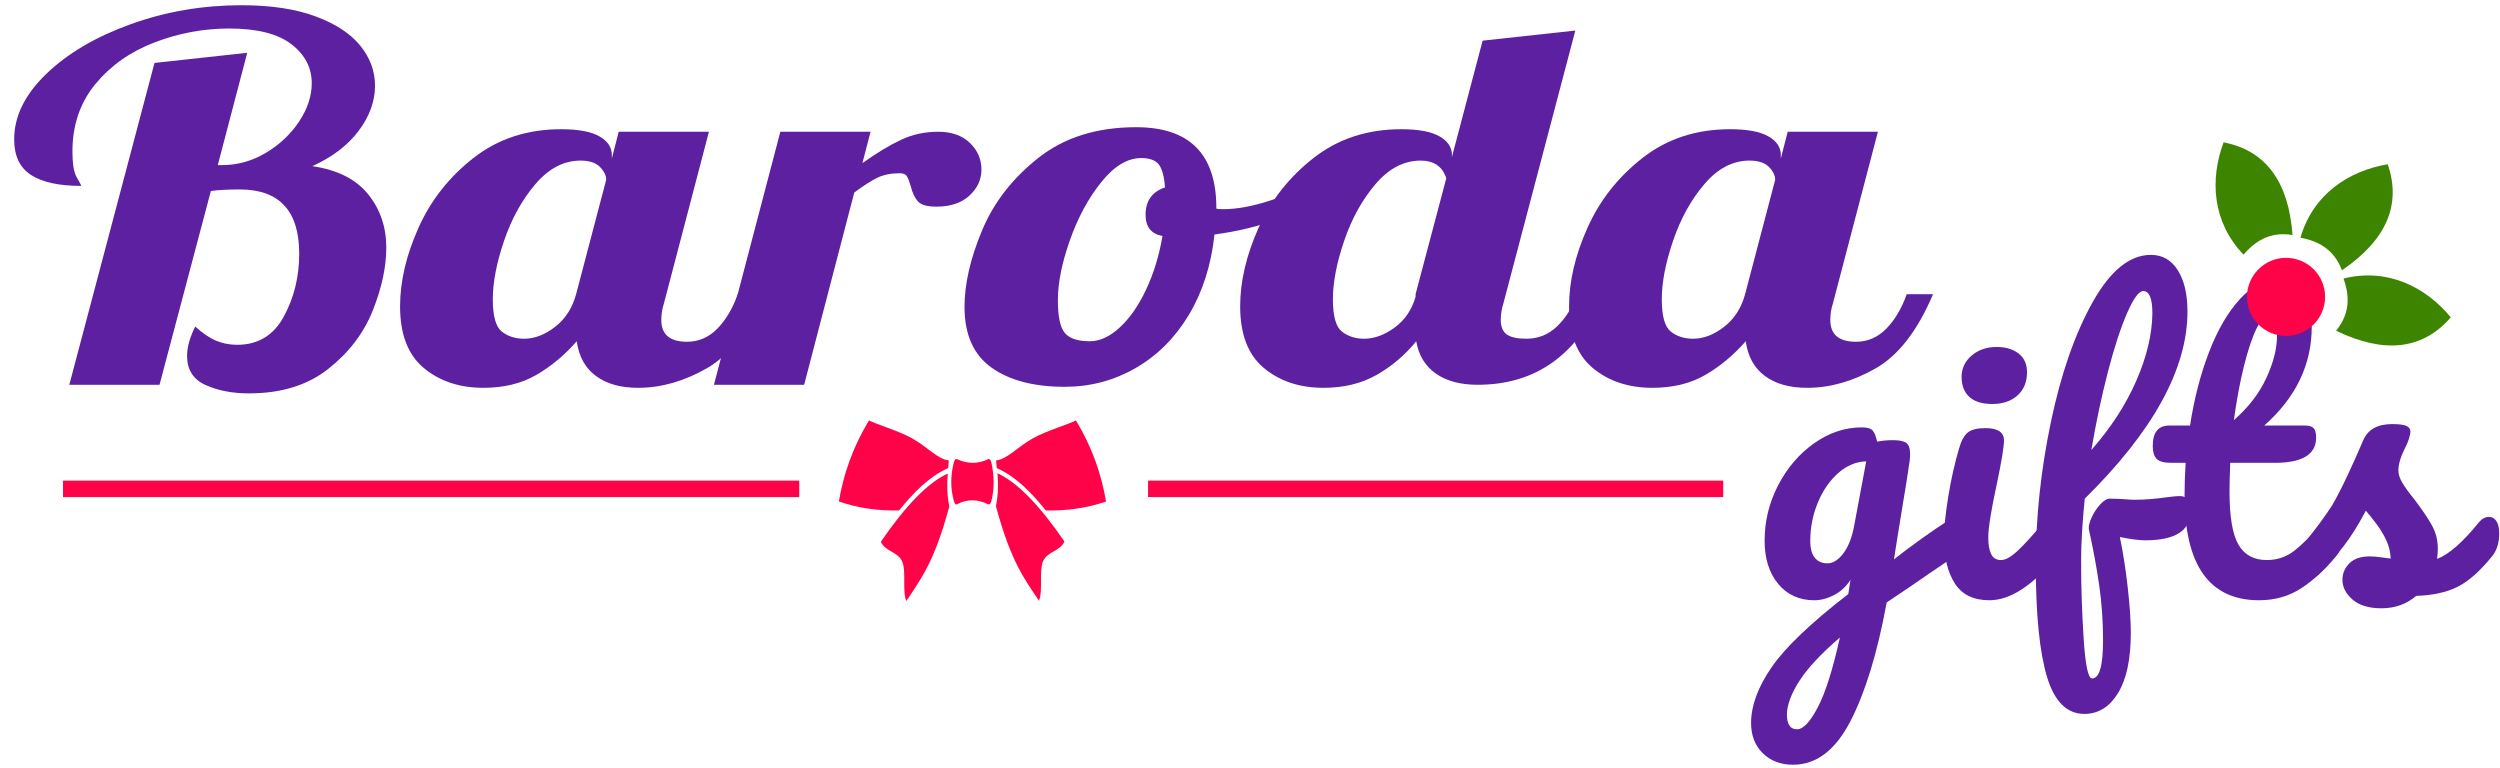 <?xml version="1.0" encoding="UTF-8" standalone="no"?>
<svg
   xmlns:dc="http://purl.org/dc/elements/1.1/"
   xmlns:cc="http://creativecommons.org/ns#"
   xmlns:rdf="http://www.w3.org/1999/02/22-rdf-syntax-ns#"
   xmlns:svg="http://www.w3.org/2000/svg"
   xmlns="http://www.w3.org/2000/svg"
   viewBox="0 0 321.333 98.667"
   height="98.667"
   width="321.333"
   xml:space="preserve"
   id="svg2"
   version="1.1"><defs
     id="defs6" /><g
     transform="matrix(1.333,0,0,-1.333,0,98.667)"
     id="g10"><g
       transform="scale(0.1)"
       id="g12"><path
         id="path14"
         style="fill:#ff0349;fill-opacity:1;fill-rule:evenodd;stroke:none"
         d="m 922.754,297.461 c 10.379,-4.742 20.41,-4.742 30.098,0 1.589,0.773 2.75,-1.652 3.168,-3.559 2.433,-11.797 3.136,-23.839 0,-36.422 -0.481,-1.878 -1.579,-4.335 -3.168,-3.554 -10.356,5.148 -20.407,5.148 -30.098,0 -1.566,-0.821 -2.641,1.687 -3.133,3.554 -3.344,12.563 -2.953,24.645 0,36.422 0.461,1.879 1.535,4.289 3.133,3.559" /><path
         id="path16"
         style="fill:#ff0349;fill-opacity:1;fill-rule:evenodd;stroke:none"
         d="m 960.496,296.273 c 10.508,0.895 20.383,12.864 35.52,21.321 13.034,7.273 34.954,13.664 41.454,17.179 15.56,-25.652 24.54,-51.753 29.03,-78.168 -19.33,-6.652 -38.7,-9.054 -58.05,-8.609 -14.337,17.637 -29.079,32.754 -47.376,40.871 -0.187,2.477 -0.394,4.938 -0.578,7.406" /><path
         id="path18"
         style="fill:#ff0349;fill-opacity:1;fill-rule:evenodd;stroke:none"
         d="m 961.801,283.832 c 18.754,-8.484 40.279,-30.391 64.559,-65.742 -4.09,-9.524 -16.48,-9.563 -20.59,-19.09 -4.08,-9.539 0.11,-28.531 -3.98,-38.055 -13.583,20.528 -27.079,37.395 -41.47,91.207 2.282,11.004 2.383,21.461 1.481,31.68" /><path
         id="path20"
         style="fill:#ff0349;fill-opacity:1;fill-rule:evenodd;stroke:none"
         d="m 914.875,296.273 c -10.512,0.895 -20.391,12.864 -35.523,21.321 -13.032,7.273 -34.95,13.664 -41.457,17.179 -15.551,-25.652 -24.536,-51.753 -29.028,-78.168 19.332,-6.652 38.692,-9.054 58.047,-8.609 14.34,17.637 29.086,32.754 47.379,40.871 0.191,2.477 0.398,4.938 0.582,7.406" /><path
         id="path22"
         style="fill:#ff0349;fill-opacity:1;fill-rule:evenodd;stroke:none"
         d="m 913.891,283.566 c -18.754,-8.476 -40.258,-30.39 -64.539,-65.734 4.089,-9.527 16.496,-9.574 20.578,-19.094 4.093,-9.523 -0.11,-28.535 3.996,-38.05 13.582,20.519 27.07,37.394 41.453,91.203 -2.285,10.996 -2.375,21.453 -1.488,31.675" /><path
         id="path24"
         style="fill:#ff0349;fill-opacity:1;fill-rule:evenodd;stroke:none"
         d="m 1107.02,260.879 h 554.57 v 15.883 h -554.57 v -15.883" /><path
         id="path26"
         style="fill:#ff0349;fill-opacity:1;fill-rule:evenodd;stroke:none"
         d="M 60.77,260.879 H 770.68 v 15.883 H 60.77 v -15.883" /><path
         id="path28"
         style="fill:#5c20a1;fill-opacity:1;fill-rule:nonzero;stroke:none"
         d="m 240.191,360.871 c -16.109,0 -30.105,2.684 -41.98,8.055 -11.883,5.367 -17.824,14.719 -17.824,28.054 0,8.458 2.621,17.895 7.855,28.301 7.246,-6.504 13.992,-11.058 20.235,-13.66 6.242,-2.605 12.988,-3.906 20.238,-3.906 20.137,0 35.133,9.109 45.004,27.328 9.867,18.215 14.797,38.383 14.797,60.508 0,41.312 -19.129,61.969 -57.383,61.969 -10.875,0 -20.137,-0.489 -27.789,-1.461 L 153.809,369.168 H 66.824 l 82.153,310.34 89.402,9.762 -28.391,-108.329 h 3.621 c 15.309,0 29.602,3.985 42.891,11.957 13.289,7.969 23.965,18.055 32.016,30.254 8.054,12.196 12.082,24.477 12.082,36.84 0,14.965 -6.543,27.488 -19.633,37.571 -13.086,10.085 -33.121,15.128 -60.106,15.128 -24.562,0 -48.523,-4.472 -71.882,-13.418 -23.356,-8.945 -42.383,-22.363 -57.086,-40.257 -14.695,-17.891 -22.047,-39.528 -22.047,-64.899 0,-12.035 1.41,-20.414 4.23,-25.129 2.82,-4.718 4.227,-7.402 4.227,-8.05 -21.344,0 -37.449,3.496 -48.324,10.492 -10.875,6.992 -16.309,18.457 -16.309,34.398 0,22.121 10.266,43.102 30.805,62.945 20.539,19.844 47.723,35.868 81.55,48.067 33.825,12.199 69.465,18.301 106.918,18.301 28.192,0 51.954,-3.582 71.282,-10.739 19.328,-7.156 33.726,-16.589 43.191,-28.3 9.465,-11.711 14.195,-24.563 14.195,-38.551 0,-14.961 -5.234,-29.438 -15.707,-43.43 -10.468,-13.984 -25.371,-25.371 -44.699,-34.156 24.16,-3.578 42.082,-12.606 53.762,-27.082 11.676,-14.473 17.515,-31.633 17.515,-51.477 0,-18.543 -4.328,-38.715 -12.984,-60.508 -8.66,-21.796 -22.957,-40.582 -42.891,-56.359 -19.933,-15.777 -45.406,-23.668 -76.414,-23.668" /><path
         id="path30"
         style="fill:#5c20a1;fill-opacity:1;fill-rule:nonzero;stroke:none"
         d="m 466.113,366.238 c -22.957,0 -42.086,6.344 -57.386,19.032 -15.305,12.687 -22.954,32.531 -22.954,59.531 0,24.074 5.938,49.363 17.817,75.879 11.883,26.511 29.601,48.957 53.16,67.336 23.559,18.382 51.648,27.574 84.266,27.574 16.511,0 28.793,-2.281 36.851,-6.836 8.051,-4.551 12.078,-10.57 12.078,-18.055 v -3.414 l 6.645,25.863 h 86.984 L 640.082,447.242 c -1.609,-4.879 -2.414,-10.086 -2.414,-15.617 0,-13.988 8.254,-20.98 24.766,-20.98 11.277,0 21.043,4.23 29.296,12.687 8.258,8.457 14.801,19.516 19.633,33.18 h 25.371 c -14.902,-35.133 -33.324,-58.961 -55.273,-71.485 -21.945,-12.523 -43.996,-18.789 -66.145,-18.789 -16.914,0 -30.503,3.825 -40.773,11.469 -10.27,7.645 -16.414,18.785 -18.426,33.426 -11.676,-13.34 -24.664,-24.156 -38.961,-32.449 -14.297,-8.297 -31.312,-12.446 -51.043,-12.446 z m 39.262,47.332 c 10.07,0 20.039,3.825 29.902,11.469 9.868,7.645 16.614,18.137 20.239,31.473 l 28.996,110.281 c 0,4.227 -2.016,8.375 -6.043,12.441 -4.028,4.067 -10.27,6.098 -18.727,6.098 -16.109,0 -30.605,-7.562 -43.492,-22.687 -12.887,-15.129 -22.957,-33.344 -30.203,-54.653 -7.25,-21.308 -10.871,-40.094 -10.871,-56.359 0,-16.266 2.918,-26.676 8.758,-31.231 5.839,-4.554 12.988,-6.832 21.441,-6.832" /><path
         id="path32"
         style="fill:#5c20a1;fill-opacity:1;fill-rule:nonzero;stroke:none"
         d="m 752.441,613.148 h 86.985 l -7.856,-30.253 c 13.696,9.757 26.078,17.242 37.153,22.445 11.074,5.203 23.054,7.808 35.941,7.808 12.887,0 23.055,-3.578 30.504,-10.734 7.453,-7.156 11.176,-15.777 11.176,-25.863 0,-9.434 -3.824,-17.731 -11.477,-24.887 -7.648,-7.156 -18.324,-10.734 -32.015,-10.734 -8.86,0 -14.797,1.707 -17.821,5.125 -3.019,3.414 -5.332,8.375 -6.945,14.883 -1.207,4.226 -2.414,7.316 -3.625,9.269 -1.207,1.953 -3.422,2.926 -6.645,2.926 -8.457,0 -15.605,-1.383 -21.445,-4.145 -5.836,-2.765 -13.387,-7.562 -22.652,-14.398 L 775.395,369.168 H 688.41 l 64.031,243.98" /><path
         id="path34"
         style="fill:#5c20a1;fill-opacity:1;fill-rule:nonzero;stroke:none"
         d="m 1026.69,367.215 c -29.807,0 -53.366,6.183 -70.682,18.543 -17.317,12.363 -25.973,31.879 -25.973,58.555 0,22.121 5.637,46.683 16.914,73.683 11.274,27 29.399,50.34 54.371,70.02 24.96,19.683 56.38,29.523 94.23,29.523 51.55,0 77.32,-26.023 77.32,-78.074 v -0.488 c 1.21,-0.325 3.42,-0.489 6.64,-0.489 13.29,0 28.6,2.848 45.91,8.539 17.32,5.696 33.03,12.61 47.12,20.739 l 5.44,-13.176 c -11.68,-10.082 -26.88,-18.621 -45.61,-25.617 -18.73,-6.993 -39.16,-11.953 -61.31,-14.879 -3.22,-29.606 -11.48,-55.465 -24.77,-77.586 -13.29,-22.121 -30.4,-39.203 -51.34,-51.238 -20.95,-12.036 -43.7,-18.055 -68.26,-18.055 z m 24.16,43.918 c 9.66,0 19.33,4.472 28.99,13.418 9.67,8.945 18.12,21.144 25.37,36.597 7.25,15.454 12.49,32.61 15.71,51.481 -10.87,1.953 -16.31,8.781 -16.31,20.492 0,13.34 6.24,22.121 18.73,26.352 -0.81,10.734 -2.82,18.136 -6.04,22.203 -3.23,4.066 -8.87,6.097 -16.92,6.097 -13.29,0 -26.18,-7.808 -38.66,-23.421 -12.48,-15.614 -22.55,-34.321 -30.2,-56.118 -7.65,-21.793 -11.48,-40.988 -11.48,-57.578 0,-15.613 2.22,-26.105 6.65,-31.472 4.43,-5.368 12.48,-8.051 24.16,-8.051" /><path
         id="path36"
         style="fill:#5c20a1;fill-opacity:1;fill-rule:nonzero;stroke:none"
         d="m 1276.16,366.238 c -22.95,0 -42.08,6.344 -57.38,19.032 -15.31,12.687 -22.96,32.531 -22.96,59.531 0,24.074 5.94,49.363 17.82,75.879 11.88,26.511 29.6,48.957 53.16,67.336 23.56,18.382 51.65,27.574 84.27,27.574 16.51,0 28.79,-2.281 36.85,-6.836 8.05,-4.551 12.08,-10.57 12.08,-18.055 v -1.949 l 29.6,112.23 89.4,9.758 -69.47,-263.496 c -1.61,-4.879 -2.42,-10.086 -2.42,-15.617 0,-6.504 1.92,-11.141 5.74,-13.906 3.83,-2.766 10.17,-4.149 19.03,-4.149 11.28,0 21.04,3.907 29.3,11.711 8.25,7.809 14.8,18.219 19.63,31.231 h 25.37 c -24.56,-58.231 -65.04,-87.344 -121.41,-87.344 -16.52,0 -29.91,3.578 -40.18,10.734 -10.27,7.157 -16.61,17.567 -19.02,31.231 -10.48,-13.012 -23.06,-23.75 -37.76,-32.207 -14.7,-8.457 -31.91,-12.688 -51.65,-12.688 z m 39.27,47.332 c 9.66,0 19.43,3.578 29.29,10.735 9.87,7.16 16.62,17.082 20.24,29.769 v 2.438 l 29.6,111.742 c -3.62,11.387 -11.88,17.078 -24.77,17.078 -16.1,0 -30.6,-7.562 -43.49,-22.687 -12.89,-15.129 -22.96,-33.344 -30.2,-54.653 -7.25,-21.308 -10.87,-40.094 -10.87,-56.359 0,-16.266 2.91,-26.676 8.75,-31.231 5.84,-4.554 12.99,-6.832 21.45,-6.832" /><path
         id="path38"
         style="fill:#5c20a1;fill-opacity:1;fill-rule:nonzero;stroke:none"
         d="m 1593.3,366.238 c -22.96,0 -42.09,6.344 -57.39,19.032 -15.3,12.687 -22.95,32.531 -22.95,59.531 0,24.074 5.93,49.363 17.82,75.879 11.88,26.511 29.6,48.957 53.15,67.336 23.57,18.382 51.65,27.574 84.27,27.574 16.51,0 28.8,-2.281 36.85,-6.836 8.06,-4.551 12.08,-10.57 12.08,-18.055 v -3.414 l 6.65,25.863 h 86.98 l -43.49,-165.906 c -1.61,-4.879 -2.42,-10.086 -2.42,-15.617 0,-13.988 8.26,-20.98 24.77,-20.98 11.27,0 21.04,4.23 29.3,12.687 8.25,8.457 14.79,19.516 19.63,33.18 h 25.37 c -14.9,-35.133 -33.33,-58.961 -55.27,-71.485 -21.95,-12.523 -44,-18.789 -66.15,-18.789 -16.91,0 -30.5,3.825 -40.77,11.469 -10.27,7.645 -16.41,18.785 -18.43,33.426 -11.67,-13.34 -24.66,-24.156 -38.96,-32.449 -14.29,-8.297 -31.31,-12.446 -51.04,-12.446 z m 39.26,47.332 c 10.07,0 20.04,3.825 29.9,11.469 9.87,7.645 16.61,18.137 20.24,31.473 l 29,110.281 c 0,4.227 -2.02,8.375 -6.05,12.441 -4.02,4.067 -10.26,6.098 -18.72,6.098 -16.11,0 -30.61,-7.562 -43.5,-22.687 -12.88,-15.129 -22.95,-33.344 -30.2,-54.653 -7.25,-21.308 -10.87,-40.094 -10.87,-56.359 0,-16.266 2.92,-26.676 8.76,-31.231 5.84,-4.554 12.99,-6.832 21.44,-6.832" /><path
         id="path40"
         style="fill:#5c20a1;fill-opacity:1;fill-rule:nonzero;stroke:none"
         d="m 1886.52,241.047 c 3.05,0 5.46,-1.469 7.22,-4.406 1.76,-2.938 2.64,-6.641 2.64,-11.102 0,-5.406 -0.82,-9.633 -2.46,-12.687 -1.65,-3.055 -4.23,-5.758 -7.76,-8.106 -20.2,-13.625 -35,-23.73 -44.4,-30.308 l -22.55,-15.153 c -8.93,-48.633 -20.62,-86.871 -35.07,-114.707 -14.45,-27.844 -32.83,-41.766 -55.15,-41.766 -11.98,0 -21.74,3.703 -29.25,11.102 -7.52,7.402 -11.28,17.094 -11.28,29.074 0,16.684 6.58,34.598 19.74,53.746 13.15,19.145 37.82,42.7 74,70.657 l 2.12,13.746 c -4,-6.344 -9.22,-11.219 -15.69,-14.629 -6.46,-3.406 -12.86,-5.11 -19.2,-5.11 -14.57,0 -26.2,5.286 -34.89,15.86 -8.69,10.574 -13.04,24.433 -13.04,41.586 0,18.793 4.35,36.59 13.04,53.39 8.69,16.797 20.26,30.309 34.71,40.528 14.45,10.218 29.78,15.328 45.99,15.328 5.17,0 8.64,-0.996 10.4,-2.996 1.76,-1.996 3.23,-5.578 4.4,-10.75 4.46,0.941 9.64,1.414 15.51,1.414 5.87,0 10.04,-0.883 12.51,-2.645 2.47,-1.761 3.7,-5.226 3.7,-10.394 0,-2.821 -0.12,-5.051 -0.35,-6.696 -0.94,-7.285 -3.88,-25.726 -8.81,-55.328 -0.94,-5.64 -1.94,-11.808 -3,-18.504 -1.05,-6.695 -2.17,-13.804 -3.35,-21.32 18.09,14.098 35.48,26.547 52.16,37.356 3.05,1.878 5.75,2.82 8.11,2.82 z m -124.41,-44.055 c 5.41,0 10.58,3.293 15.51,9.867 4.93,6.579 8.46,15.977 10.57,28.196 l 11.28,60.261 c -9.63,-0.234 -18.56,-3.933 -26.78,-11.101 -8.23,-7.164 -14.81,-16.621 -19.74,-28.371 -4.93,-11.746 -7.4,-24.199 -7.4,-37.352 0,-7.285 1.47,-12.687 4.41,-16.211 2.93,-3.523 6.99,-5.289 12.15,-5.289 z M 1732.86,37 c 5.88,0 12.52,7.047 19.92,21.145 7.4,14.094 14.51,36.535 21.31,67.308 C 1756,109.949 1742.96,95.969 1734.98,83.519 1726.99,71.066 1723,60.141 1723,50.742 c 0,-3.996 0.76,-7.281 2.29,-9.867 1.52,-2.582 4.05,-3.875 7.57,-3.875" /><path
         id="path42"
         style="fill:#5c20a1;fill-opacity:1;fill-rule:nonzero;stroke:none"
         d="m 1921.05,350.645 c -9.87,0 -17.26,2.293 -22.2,6.871 -4.93,4.582 -7.4,10.984 -7.4,19.207 0,8.222 3.23,15.093 9.69,20.617 6.46,5.523 14.51,8.281 24.14,8.281 8.7,0 15.74,-2.113 21.15,-6.344 5.4,-4.226 8.1,-10.218 8.1,-17.972 0,-9.399 -3.05,-16.86 -9.16,-22.375 -6.11,-5.524 -14.21,-8.285 -24.32,-8.285 z m -2.82,-189.247 c -15.27,0 -26.37,5.407 -33.3,16.211 -6.93,10.809 -10.39,25.141 -10.39,42.996 0,10.575 1.35,24.141 4.05,40.704 2.7,16.562 6.16,32.007 10.39,46.339 2.12,7.524 4.94,12.688 8.46,15.508 3.52,2.821 9.17,4.227 16.92,4.227 11.98,0 17.97,-3.992 17.97,-11.981 0,-5.871 -2.23,-19.5 -6.7,-40.879 -5.63,-25.839 -8.45,-43.343 -8.45,-52.507 0,-7.047 0.94,-12.453 2.82,-16.211 1.88,-3.762 5.05,-5.641 9.51,-5.641 4.23,0 9.52,2.938 15.86,8.813 6.34,5.871 14.8,15.152 25.37,27.839 2.82,3.289 5.99,4.934 9.52,4.934 3.05,0 5.46,-1.41 7.22,-4.227 1.77,-2.82 2.65,-6.699 2.65,-11.632 0,-9.395 -2.24,-16.68 -6.7,-21.848 -23.26,-28.43 -44.99,-42.645 -65.2,-42.645" /><path
         id="path44"
         style="fill:#5c20a1;fill-opacity:1;fill-rule:nonzero;stroke:none"
         d="m 2102.19,261.836 c 6.58,0 9.87,-4.934 9.87,-14.801 0,-18.558 -14.56,-27.84 -43.7,-27.84 -5.64,0 -13.74,1.059 -24.31,3.172 3.05,-14.566 5.58,-30.719 7.57,-48.457 2,-17.738 3,-32.363 3,-43.875 0,-25.375 -4.12,-44.758 -12.34,-58.148 -8.22,-13.391 -19.03,-20.086 -32.42,-20.086 -16.91,0 -28.95,11.98 -36.12,35.945 -7.17,23.965 -10.75,60.145 -10.75,108.543 0,45.109 4.88,90.863 14.62,137.262 9.75,46.402 23.14,84.816 40.18,115.238 17.03,30.43 35.77,45.641 56.21,45.641 11.04,0 19.68,-4.934 25.9,-14.801 6.23,-9.867 9.34,-23.141 9.34,-39.824 0,-55.211 -33.01,-115.356 -99.03,-180.434 -2.35,-23.027 -3.52,-43.23 -3.52,-60.613 0,-24.199 0.82,-49.047 2.47,-74.539 1.64,-25.488 4.34,-38.235 8.1,-38.235 7.05,0 10.58,12.219 10.58,36.653 0,18.324 -1.24,36.062 -3.71,53.211 -2.46,17.152 -5.81,35.242 -10.04,54.273 -0.23,3.051 0.76,6.93 3,11.629 2.23,4.699 4.99,8.813 8.28,12.336 3.29,3.523 6.22,5.285 8.81,5.285 4.7,0 10.33,-0.234 16.91,-0.707 2.12,-0.234 4.58,-0.351 7.4,-0.351 9.4,0 19.86,0.824 31.37,2.468 1.88,0.235 3.87,0.469 5.99,0.703 2.11,0.239 4.23,0.352 6.34,0.352 z m -35.59,197.703 c -4.23,0 -9.46,-7.164 -15.68,-21.496 -6.23,-14.332 -12.4,-33.301 -18.51,-56.914 -6.1,-23.613 -11.39,-48.574 -15.86,-74.887 18.8,21.379 33.25,43.641 43.35,66.781 10.1,23.145 15.28,44.817 15.51,65.02 0,14.332 -2.94,21.496 -8.81,21.496" /><path
         id="path46"
         style="fill:#5c20a1;fill-opacity:1;fill-rule:nonzero;stroke:none"
         d="m 2249.5,241.75 c 3.05,0 5.46,-1.41 7.23,-4.227 1.76,-2.82 2.64,-6.699 2.64,-11.632 0,-9.395 -2.23,-16.68 -6.7,-21.848 -10.1,-12.453 -21.14,-22.676 -33.12,-30.664 -11.98,-7.984 -25.73,-11.981 -41.23,-11.981 -47.93,0 -71.89,33.715 -71.89,101.145 0,10.336 0.35,20.793 1.05,31.363 h -13.75 c -7.04,0 -11.8,1.293 -14.27,3.875 -2.46,2.586 -3.7,6.696 -3.7,12.336 0,13.156 5.29,19.735 15.86,19.735 h 20.09 c 3.99,25.843 10.1,49.457 18.33,70.836 8.22,21.378 18.14,38.41 29.77,51.097 11.64,12.688 24.14,19.031 37.53,19.031 9.87,0 17.62,-4.347 23.27,-13.039 5.63,-8.691 8.45,-19.617 8.45,-32.773 0,-36.414 -15.27,-68.133 -45.81,-95.152 h 39.47 c 3.76,0 6.46,-0.821 8.1,-2.469 1.65,-1.641 2.47,-4.695 2.47,-9.16 0,-16.211 -13.27,-24.317 -39.82,-24.317 h -43 c -0.47,-11.746 -0.7,-20.91 -0.7,-27.488 0,-24.434 2.88,-41.582 8.64,-51.449 5.75,-9.867 14.86,-14.805 27.3,-14.805 10.11,0 19.04,3.055 26.79,9.164 7.75,6.11 16.91,15.27 27.49,27.488 2.81,3.289 5.99,4.934 9.51,4.934 z m -61.67,195.238 c -3.53,0 -7.46,-4.41 -11.81,-13.218 -4.34,-8.809 -8.45,-21.028 -12.33,-36.649 -3.88,-15.625 -7.11,-32.953 -9.69,-51.98 13.86,11.98 24.25,25.429 31.19,40.351 6.93,14.918 10.39,28.485 10.39,40.699 0,13.864 -2.58,20.797 -7.75,20.797" /><path
         id="path48"
         style="fill:#5c20a1;fill-opacity:1;fill-rule:nonzero;stroke:none"
         d="m 2296.38,153.645 c -12.22,0 -21.56,2.82 -28.02,8.46 -6.47,5.637 -9.7,11.981 -9.7,19.032 0,6.109 2.24,11.39 6.7,15.855 4.46,4.465 11.04,6.696 19.74,6.696 3.05,0 6.63,-0.293 10.75,-0.879 4.11,-0.59 7.22,-1 9.33,-1.235 -0.23,6.11 -1.58,11.864 -4.05,17.27 -2.47,5.402 -5.58,10.629 -9.34,15.683 -3.75,5.051 -7.28,9.453 -10.57,13.215 -7.28,-13.863 -14.51,-25.375 -21.67,-34.539 -7.17,-9.16 -14.98,-17.855 -23.44,-26.078 -4.23,-4.23 -8.69,-6.344 -13.39,-6.344 -3.76,0 -6.81,1.352 -9.16,4.055 -2.35,2.699 -3.53,6.047 -3.53,10.043 0,4.699 1.65,9.043 4.93,13.039 l 4.59,5.637 c 12.92,15.98 22.67,29.136 29.25,39.472 3.99,6.813 8.69,15.918 14.09,27.313 5.41,11.394 10.69,23.199 15.86,35.418 4.47,10.336 13.75,15.504 27.84,15.504 6.58,0 11.16,-0.586 13.75,-1.762 2.58,-1.176 3.87,-3.055 3.87,-5.641 0,-1.406 -0.46,-3.636 -1.41,-6.695 -0.94,-3.051 -2.23,-6.105 -3.87,-9.16 -4.23,-8.457 -6.34,-15.625 -6.34,-21.496 0,-3.524 1.23,-7.403 3.7,-11.633 2.46,-4.227 6.28,-9.516 11.45,-15.859 7.51,-9.868 13.21,-18.266 17.09,-25.196 3.88,-6.929 5.81,-14.507 5.81,-22.73 0,-2.352 -0.23,-5.637 -0.7,-9.867 11.51,4.465 25.02,16.328 40.53,35.593 2.82,3.289 5.99,4.934 9.51,4.934 3.06,0 5.47,-1.41 7.23,-4.227 1.76,-2.82 2.64,-6.699 2.64,-11.632 0,-8.93 -2.23,-16.211 -6.69,-21.848 -11.75,-14.566 -22.97,-24.496 -33.66,-29.781 -10.69,-5.285 -23.91,-8.164 -39.65,-8.633 -9.39,-7.988 -20.55,-11.984 -33.47,-11.984" /><path
         id="path50"
         style="fill:#3d8501;fill-opacity:1;fill-rule:evenodd;stroke:none"
         d="m 2210.53,513.59 c -22.57,3.765 -36.88,-6.942 -47.21,-18.918 -30.2,31.383 -32.59,72.441 -19.25,108.281 40.52,-7.887 62.68,-37.672 66.46,-89.363" /><path
         id="path52"
         style="fill:#3d8501;fill-opacity:1;fill-rule:evenodd;stroke:none"
         d="m 2258.18,479.57 c -8.03,21.43 -24.45,28.465 -39.99,31.422 12.08,41.848 46.44,64.446 84.15,70.821 13.43,-39.047 -1.29,-73.125 -44.16,-102.243" /><path
         id="path54"
         style="fill:#3d8501;fill-opacity:1;fill-rule:evenodd;stroke:none"
         d="m 2252.54,421.293 c 14.55,17.664 12.43,35.41 7.22,50.34 42.28,10.469 79.03,-7.992 103.4,-37.465 -27.09,-31.156 -63.97,-35.445 -110.62,-12.875" /><path
         id="path56"
         style="fill:#ff0349;fill-opacity:1;fill-rule:evenodd;stroke:none"
         d="m 2204.3,491.574 c 20.79,0 37.65,-16.863 37.65,-37.648 0,-20.789 -16.86,-37.653 -37.65,-37.653 -20.78,0 -37.65,16.864 -37.65,37.653 0,20.785 16.87,37.648 37.65,37.648" /></g></g></svg>